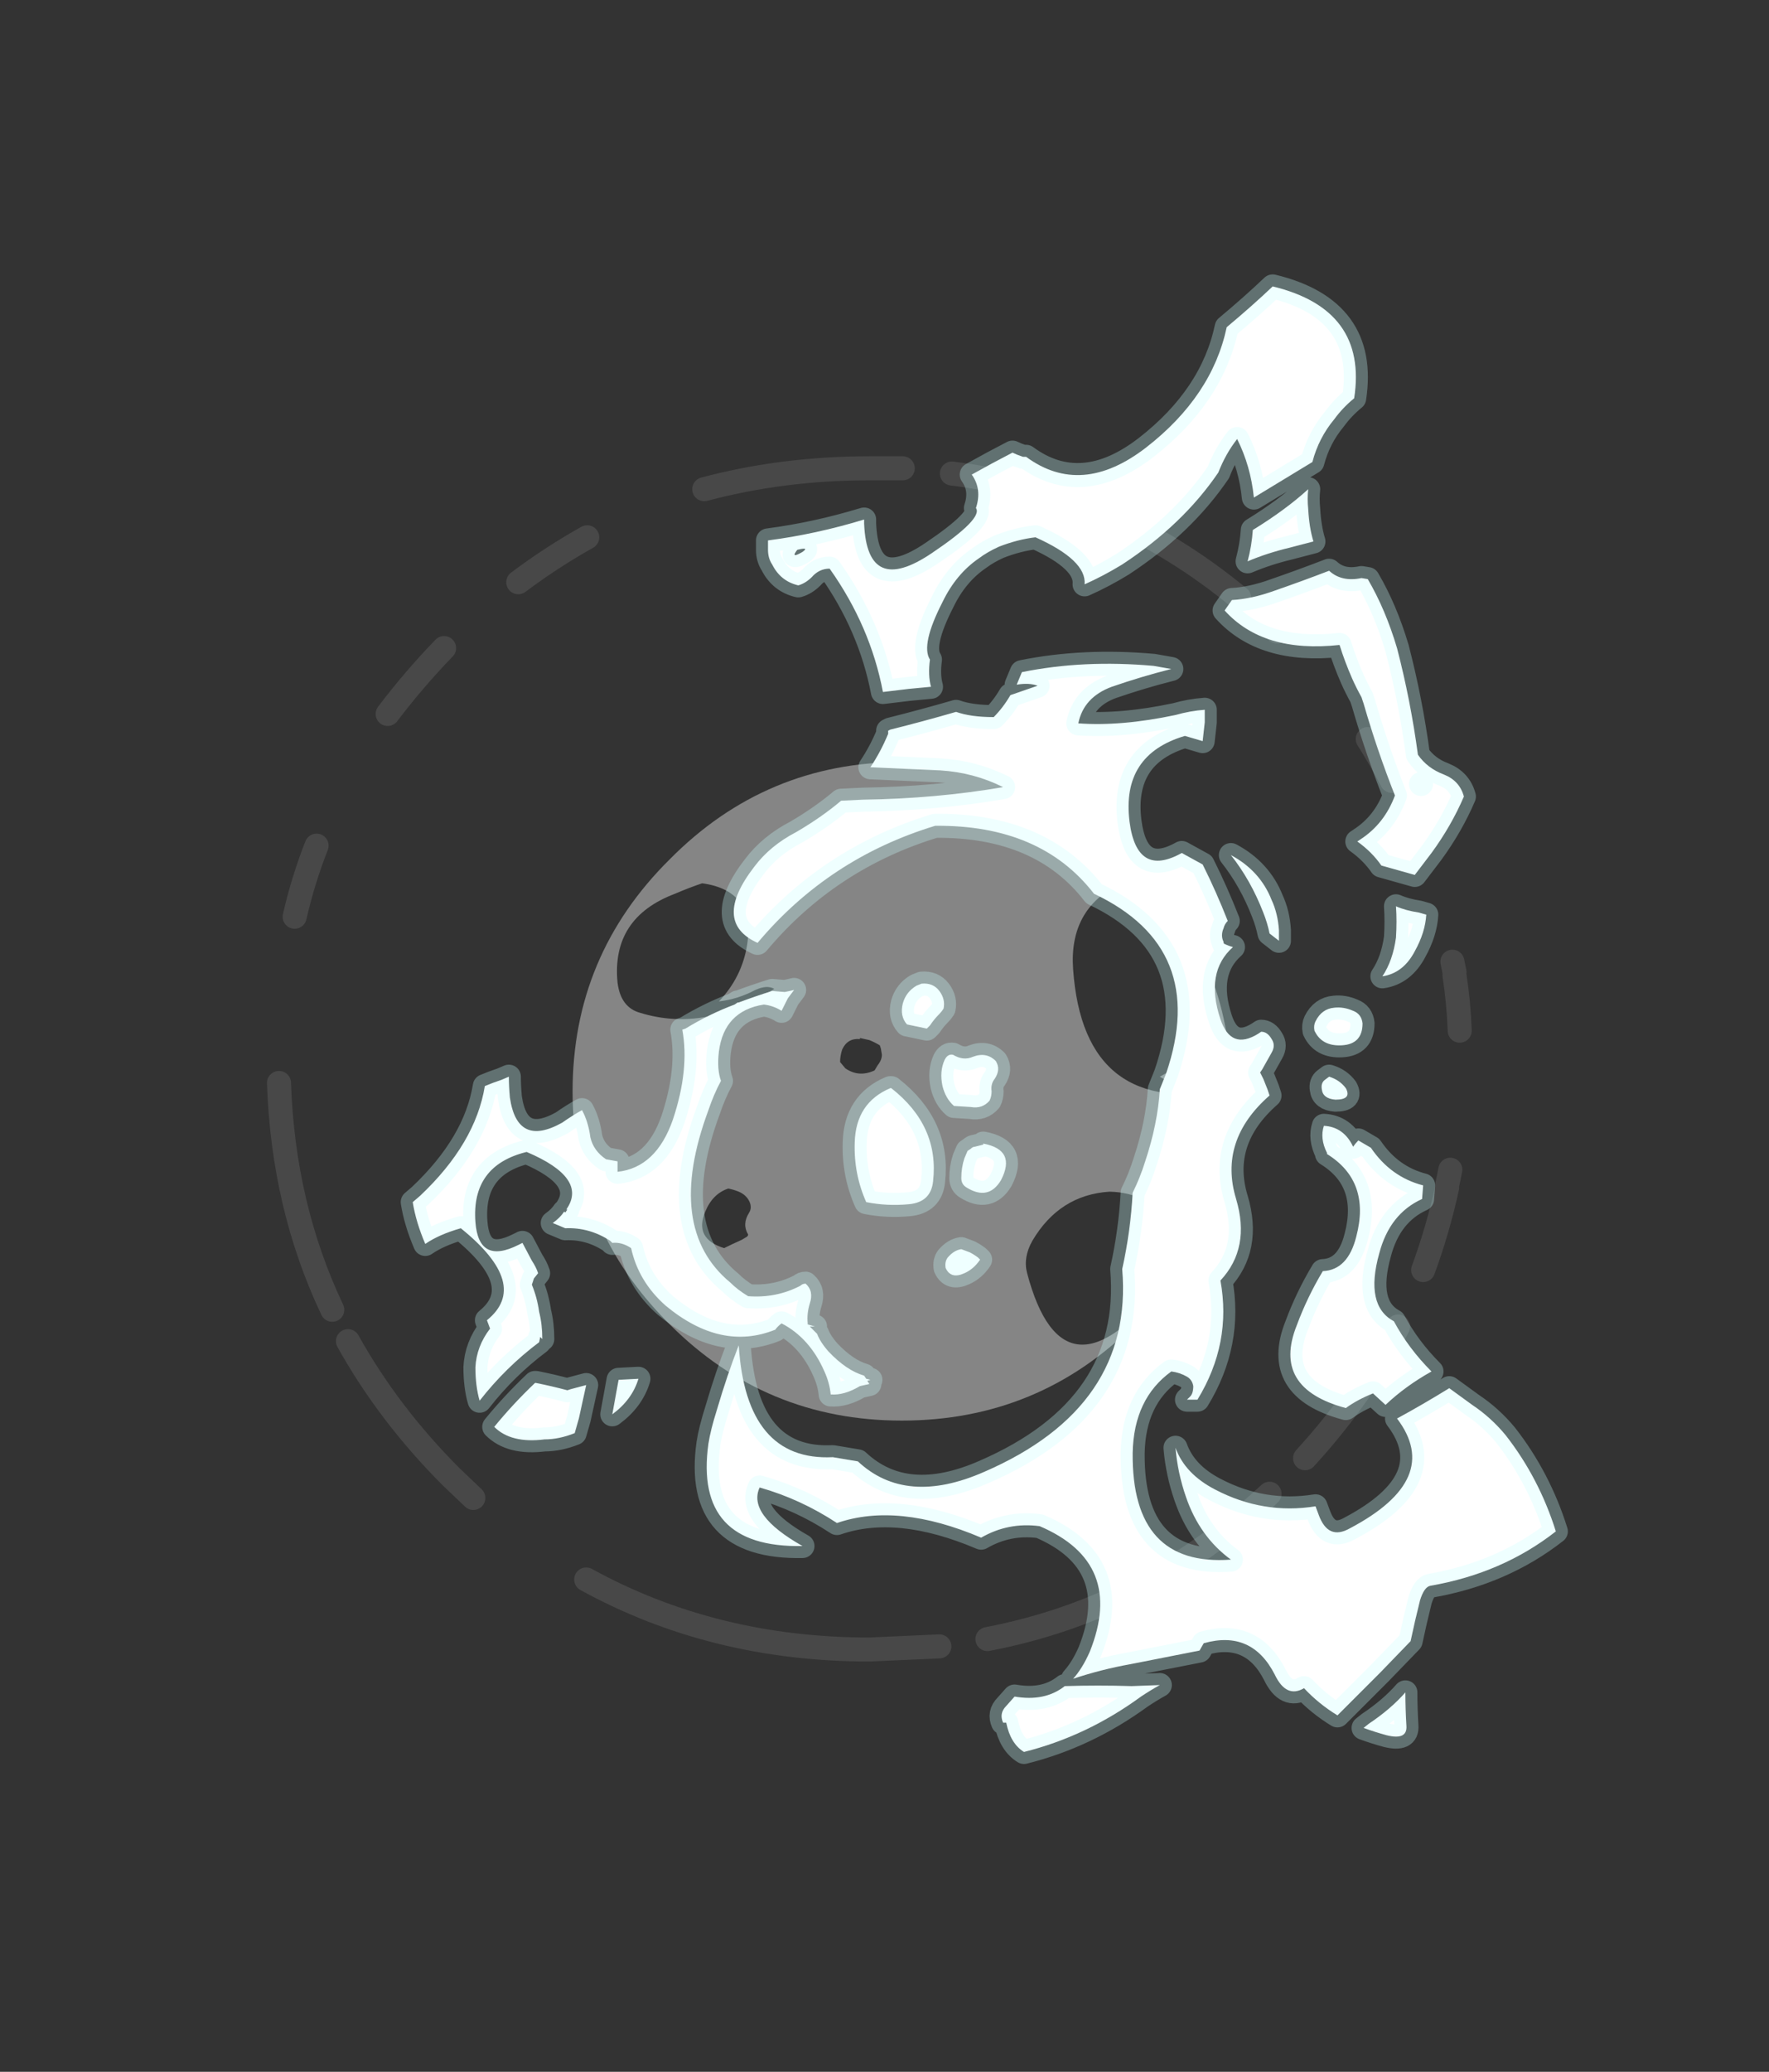 <?xml version="1.0" encoding="UTF-8" standalone="no"?>
<svg xmlns:ffdec="https://www.free-decompiler.com/flash" xmlns:xlink="http://www.w3.org/1999/xlink" ffdec:objectType="frame" height="693.7px" width="592.55px" xmlns="http://www.w3.org/2000/svg">
  <rect width="100%" height="100%" fill="#333333" stroke="none"/>
  <g transform="matrix(1.0, 0.0, 0.0, 1.0, 286.65, 404.25)">
    <use ffdec:characterId="521" height="60.0" transform="matrix(7.0, 0.0, 0.0, 7.0, -205.45, -259.7)" width="59.95" xlink:href="#shape0"/>
    <use ffdec:characterId="520" height="73.5" transform="matrix(7.0, 0.0, 0.0, 7.0, -160.3, -320.25)" width="58.1" xlink:href="#shape1"/>
  </g>
  <defs>
    <g id="shape0" transform="matrix(1.0, 0.0, 0.0, 1.0, 29.35, 37.1)">
      <path d="M-7.25 -34.35 Q-3.5 -35.35 0.65 -35.35 L2.25 -35.35 M4.6 -35.1 Q12.3 -34.15 18.35 -29.15 M20.1 -27.6 L20.15 -27.55 M24.5 -22.4 Q25.1 -21.45 25.65 -20.4 M28.55 -11.75 L28.65 -11.25 M28.65 -11.1 Q28.85 -9.8 28.9 -8.45 M28.45 -1.8 L28.3 -1.05 M-16.15 -29.9 Q-14.55 -31.1 -12.85 -32.05 M-26.85 -13.9 Q-26.45 -15.65 -25.8 -17.3 M-22.4 -23.6 Q-21.15 -25.25 -19.7 -26.75 M-18.3 13.9 L-19.35 12.9 Q-22.35 9.9 -24.3 6.4 M4.0 21.0 L0.65 21.15 Q-6.8 21.15 -12.9 17.8 M19.8 13.7 Q13.9 19.2 6.3 20.65 M25.95 5.7 Q24.2 9.05 21.5 12.0 M28.3 -0.95 Q27.85 1.1 27.15 3.0 M-25.05 4.9 Q-27.4 -0.05 -27.6 -5.95" fill="none" stroke="#ffffff" stroke-linecap="round" stroke-linejoin="round" stroke-opacity="0.102" stroke-width="1.15"/>
      <path d="M-5.1 -0.3 Q-5.25 -0.6 -5.6 -0.75 -5.85 -0.85 -6.1 -0.9 -6.85 -0.65 -7.2 0.2 -7.75 1.5 -6.3 1.95 -5.9 1.75 -5.45 1.55 L-5.2 1.4 Q-5.15 1.35 -5.15 1.3 -5.45 0.8 -5.1 0.25 -4.95 0.0 -5.1 -0.3 M-7.35 -15.5 Q-7.95 -15.3 -8.65 -15.0 -11.7 -13.85 -11.4 -10.75 -11.25 -9.55 -10.3 -9.3 -7.2 -8.35 -3.9 -10.45 -4.25 -10.65 -4.8 -10.4 -5.65 -9.95 -6.55 -9.85 -5.45 -11.0 -5.2 -12.55 -4.8 -15.15 -7.35 -15.5 M16.95 -10.45 Q16.95 -10.9 16.9 -11.3 17.9 -8.85 17.95 -6.0 L17.2 -5.95 Q15.75 -5.5 14.55 -6.25 17.0 -7.55 16.95 -10.45 M0.2 -8.1 L0.2 -8.05 Q-0.4 -8.1 -0.65 -7.55 -0.75 -7.25 -0.75 -6.95 L-0.5 -6.65 Q0.15 -6.2 0.9 -6.55 L1.05 -6.8 Q1.25 -7.05 1.25 -7.3 L1.2 -7.6 1.15 -7.75 Q0.9 -7.9 0.65 -8.0 L0.2 -8.1 M15.15 -14.55 Q14.15 -15.25 12.6 -15.45 10.2 -14.25 10.4 -11.4 10.9 -4.2 17.95 -5.65 L17.95 -5.55 Q17.95 -0.75 15.5 3.0 L15.2 3.0 Q15.55 1.75 14.9 0.75 14.05 -0.7 12.15 -0.75 9.75 -0.6 8.45 1.6 8.0 2.4 8.2 3.15 9.95 9.75 14.8 3.6 L15.1 3.6 Q14.3 4.65 13.35 5.6 8.75 10.2 2.2 10.2 -4.3 10.2 -8.9 5.6 -13.55 1.0 -13.55 -5.55 -13.55 -12.05 -8.9 -16.65 -4.3 -21.3 2.2 -21.3 8.75 -21.3 13.35 -16.65 14.35 -15.65 15.15 -14.55" fill="#ffffff" fill-opacity="0.4" fill-rule="evenodd" stroke="none"/>
    </g>
    <g id="shape1" transform="matrix(1.0, 0.0, 0.0, 1.0, 22.9, 45.75)">
      <path d="M15.3 -23.55 Q16.0 -23.75 16.7 -23.8 L16.7 -23.2 16.6 -22.3 15.75 -22.55 Q12.7 -21.65 13.1 -18.45 13.45 -15.75 15.6 -16.95 L16.6 -16.4 Q17.25 -15.1 17.8 -13.7 17.65 -13.55 17.6 -13.35 17.45 -13.0 17.6 -12.7 17.6 -12.6 17.65 -12.6 17.85 -12.5 18.05 -12.45 16.7 -11.25 17.45 -9.0 17.95 -7.5 19.25 -8.3 L19.4 -8.4 Q19.7 -8.4 19.9 -8.05 20.1 -7.75 19.9 -7.4 L19.45 -6.6 19.35 -6.45 19.5 -6.15 19.7 -5.65 Q19.75 -5.5 19.8 -5.35 17.35 -3.2 18.2 -0.4 18.9 1.95 17.45 3.5 18.0 6.5 16.35 9.2 L15.85 9.2 16.0 9.05 Q16.15 8.9 16.15 8.55 16.1 8.25 15.85 8.1 15.5 7.9 15.1 7.85 13.3 9.15 13.25 11.75 13.2 17.2 17.95 16.85 16.45 15.75 15.8 13.85 15.4 12.7 15.3 11.5 15.75 12.75 17.2 13.5 19.5 14.7 22.0 14.3 L22.15 14.7 Q22.6 15.95 23.65 15.35 28.1 13.0 25.9 10.1 27.1 9.45 28.4 8.65 L29.5 9.45 Q30.4 10.05 31.1 10.9 32.7 12.95 33.5 15.5 30.95 17.5 27.5 18.1 27.2 18.15 27.0 18.8 26.75 19.8 26.55 20.75 L25.1 22.25 23.05 24.3 Q22.15 23.75 21.45 23.0 20.6 23.5 20.05 22.35 18.95 20.2 16.65 20.85 L16.45 21.2 13.15 21.85 Q11.75 22.1 10.4 22.55 10.85 22.05 11.2 21.25 12.9 17.0 8.8 15.25 7.3 15.05 6.0 15.8 2.0 14.1 -0.9 15.1 -2.65 13.95 -4.6 13.4 -5.2 14.7 -2.55 16.2 -7.75 16.3 -7.05 11.3 -6.95 10.65 -6.65 9.7 -6.15 8.0 -5.6 6.6 -5.25 12.15 -1.1 11.95 L0.1 12.15 Q2.4 14.3 6.15 12.65 13.3 9.55 12.75 2.95 13.15 1.15 13.25 -0.7 13.6 -1.4 13.85 -2.2 14.45 -4.0 14.55 -5.65 L14.85 -6.4 Q16.9 -12.4 11.4 -15.0 8.85 -18.3 3.8 -18.25 -1.3 -16.7 -4.7 -12.65 -6.9 -13.65 -4.85 -16.3 -4.1 -17.3 -2.85 -17.95 -1.65 -18.65 -0.7 -19.45 L0.35 -19.5 Q3.85 -19.55 7.05 -20.1 5.65 -20.8 4.05 -20.9 L0.7 -21.05 Q1.2 -21.8 1.55 -22.65 L1.55 -22.8 1.65 -22.85 Q3.25 -23.25 4.8 -23.7 5.5 -23.45 6.6 -23.45 7.05 -23.9 7.4 -24.5 L8.7 -24.95 Q8.3 -25.1 7.7 -25.0 L7.95 -25.6 Q10.9 -26.2 14.25 -25.9 L15.1 -25.75 Q13.7 -25.4 12.25 -24.9 10.9 -24.4 10.65 -23.15 12.7 -23.0 15.3 -23.55 M21.65 -33.4 Q21.7 -32.5 21.9 -31.85 L20.75 -31.55 Q19.7 -31.3 18.75 -30.9 18.95 -31.65 19.0 -32.4 20.55 -33.35 21.65 -34.35 21.6 -33.9 21.65 -33.4 M8.0 -35.9 L8.15 -35.9 Q10.8 -33.95 13.9 -36.35 17.05 -38.8 17.75 -42.1 18.95 -43.1 19.95 -44.05 24.5 -42.95 23.85 -38.7 23.3 -38.25 22.9 -37.7 22.15 -36.8 21.85 -35.65 20.45 -34.8 19.05 -33.95 18.9 -35.45 18.25 -36.75 17.7 -36.05 17.35 -35.15 15.65 -32.65 12.75 -30.75 11.85 -30.2 10.95 -29.8 11.05 -30.95 8.6 -32.05 7.75 -31.95 6.85 -31.6 6.3 -31.35 5.9 -31.05 4.8 -30.3 4.15 -28.95 3.1 -26.9 3.55 -26.2 3.45 -25.45 3.6 -24.9 L2.55 -24.8 1.3 -24.65 Q0.7 -27.8 -1.25 -30.55 -1.75 -30.55 -2.1 -30.15 -2.4 -29.85 -2.75 -29.75 -3.6 -29.95 -4.0 -30.75 -4.2 -31.05 -4.2 -31.45 L-4.2 -31.9 Q-1.9 -32.2 0.4 -32.9 L0.4 -32.7 Q0.55 -29.2 3.65 -31.3 6.1 -32.95 5.75 -33.45 6.05 -34.35 5.55 -35.05 L6.55 -35.6 7.5 -36.1 Q7.7 -36.0 8.0 -35.9 M24.2 -30.1 L24.5 -30.05 Q25.35 -28.6 25.9 -26.75 26.55 -24.25 26.9 -21.65 27.35 -21.0 28.15 -20.7 28.9 -20.4 29.1 -19.65 28.5 -18.25 27.55 -16.95 L26.75 -15.9 25.15 -16.35 Q24.7 -17.0 24.0 -17.5 L24.15 -17.6 Q25.3 -18.35 25.8 -19.7 24.95 -21.85 24.3 -24.1 L24.2 -24.4 Q23.95 -24.85 23.75 -25.3 23.4 -26.1 23.15 -26.9 19.5 -26.5 17.65 -28.55 L18.0 -29.05 Q18.95 -29.1 20.05 -29.5 21.35 -29.95 22.65 -30.45 23.25 -29.9 24.2 -30.1 M19.9 -14.7 L19.9 -14.7 Q20.2 -14.05 20.25 -13.25 L20.25 -12.75 19.8 -13.1 Q19.7 -13.6 19.5 -14.1 18.9 -15.65 17.95 -16.85 19.35 -16.1 19.9 -14.7 M3.15 -10.7 Q3.7 -10.75 4.0 -10.35 4.3 -9.95 4.2 -9.5 4.1 -9.35 4.0 -9.25 3.75 -9.0 3.55 -8.7 L3.4 -8.55 2.45 -8.75 Q2.1 -9.15 2.25 -9.75 2.4 -10.3 2.9 -10.6 L3.15 -10.7 M5.6 -7.2 Q6.25 -7.45 6.7 -7.0 6.95 -6.6 6.65 -6.15 6.45 -5.9 6.5 -5.55 6.5 -5.3 6.4 -5.1 6.05 -4.7 5.5 -4.8 L4.7 -4.85 Q4.3 -5.2 4.15 -5.8 4.0 -6.5 4.25 -7.05 4.4 -7.35 4.65 -7.3 5.15 -7.0 5.6 -7.2 M1.7 -5.7 Q4.0 -3.9 3.7 -1.25 3.6 -0.25 2.55 -0.15 1.5 -0.05 0.5 -0.25 -0.1 -1.6 -0.05 -3.1 0.0 -5.0 1.65 -5.7 L1.7 -5.7 M5.05 -1.4 Q5.05 -1.9 5.2 -2.35 L5.35 -2.7 5.5 -2.8 Q5.6 -2.9 5.7 -2.9 L6.1 -3.0 6.1 -3.05 Q7.7 -2.75 6.95 -1.3 6.35 -0.3 5.3 -0.95 5.05 -1.1 5.05 -1.4 M22.0 -8.9 Q22.3 -9.5 22.9 -9.55 23.35 -9.6 23.8 -9.4 24.2 -9.25 24.25 -8.8 24.25 -7.8 23.25 -7.75 22.3 -7.7 21.95 -8.45 21.9 -8.7 22.0 -8.9 M22.45 -6.1 L22.65 -6.25 Q23.15 -6.1 23.45 -5.7 23.75 -5.15 22.95 -5.15 22.35 -5.2 22.3 -5.65 22.25 -5.95 22.45 -6.1 M22.55 -2.6 Q22.2 -3.3 22.4 -3.9 23.35 -3.85 23.8 -2.9 23.9 -3.05 24.05 -3.2 L24.65 -2.85 Q25.6 -1.45 27.15 -1.05 L27.1 -0.4 Q25.55 0.3 25.05 2.2 24.35 4.7 25.75 5.45 26.45 6.75 27.55 7.85 26.3 8.55 25.35 9.45 L24.75 8.9 Q24.0 9.2 23.45 9.6 19.9 8.65 21.1 5.65 21.6 4.3 22.35 3.05 23.55 3.0 23.95 1.4 24.65 -1.25 22.55 -2.55 L22.55 -2.6 M27.05 -20.25 L27.05 -20.25 M26.75 -12.25 Q26.2 -11.2 25.2 -11.05 25.7 -11.8 25.85 -12.9 25.9 -13.7 25.85 -14.4 26.3 -14.2 26.95 -14.1 L27.3 -14.0 Q27.25 -13.15 26.75 -12.25 M24.3 24.9 L24.55 24.7 Q25.6 24.0 26.3 23.2 26.3 24.0 26.35 24.8 26.4 25.5 25.4 25.25 24.85 25.1 24.3 24.9 M5.95 2.5 Q5.65 2.95 5.2 3.15 4.55 3.45 4.3 2.9 4.25 2.6 4.4 2.4 4.7 2.05 5.05 2.0 L5.45 2.15 Q5.65 2.25 5.85 2.4 L5.95 2.5 M0.5 8.2 L0.7 8.25 0.55 8.3 0.65 8.45 0.2 8.55 Q-0.55 9.0 -1.2 8.95 -1.25 8.4 -1.5 7.85 -2.2 6.25 -3.55 5.55 -3.75 5.7 -3.85 5.85 -6.45 6.9 -9.1 4.7 -10.4 3.55 -10.75 1.95 -11.2 1.65 -11.65 1.7 L-11.75 1.6 Q-12.75 0.95 -13.9 1.0 L-14.5 0.75 Q-14.15 0.5 -13.95 0.2 L-13.9 0.25 -13.8 0.1 -13.85 0.1 Q-12.8 -1.4 -15.75 -2.65 -18.4 -2.0 -18.2 0.7 -18.05 2.75 -16.15 1.8 L-15.95 1.7 -15.5 2.55 Q-15.3 2.85 -15.2 3.15 L-15.4 3.4 -15.5 3.7 Q-15.25 4.3 -15.15 5.0 -15.0 5.6 -15.0 6.3 L-15.1 6.2 -15.15 6.45 Q-16.75 7.65 -18.0 9.25 -18.2 8.55 -18.2 7.65 -18.15 6.65 -17.5 5.8 L-17.65 5.4 Q-15.55 3.7 -18.9 1.0 -19.95 1.3 -20.6 1.75 -21.05 0.7 -21.2 -0.25 L-20.85 -0.55 Q-18.2 -3.05 -17.75 -5.8 -17.4 -5.95 -16.95 -6.1 L-16.6 -6.25 Q-16.6 -5.8 -16.55 -5.25 -16.2 -2.85 -14.05 -4.05 -13.55 -4.4 -13.1 -4.65 -12.8 -4.1 -12.7 -3.35 -12.55 -2.7 -11.95 -2.3 L-11.4 -2.2 -11.4 -1.7 Q-9.55 -1.9 -8.75 -4.2 -7.95 -6.6 -8.3 -8.5 L-8.15 -8.55 Q-7.0 -9.25 -5.8 -9.7 L-5.65 -9.8 -5.6 -9.8 Q-4.8 -10.1 -4.0 -10.35 L-3.4 -10.3 Q-3.15 -10.35 -2.95 -10.4 L-3.25 -10.0 -3.55 -9.4 Q-3.95 -9.65 -4.4 -9.7 -6.3 -9.4 -6.55 -7.45 -6.65 -6.6 -6.45 -6.05 -6.8 -5.4 -7.05 -4.65 -9.15 1.0 -6.0 3.6 -5.65 3.95 -5.15 4.25 -3.8 4.35 -2.65 3.75 -2.55 3.65 -2.4 3.65 -2.0 4.0 -2.2 4.6 -2.35 5.1 -2.3 5.55 L-2.3 5.6 -1.95 5.7 -2.2 5.7 -1.85 6.05 Q-1.7 6.45 -1.3 6.9 -0.45 7.8 0.4 8.05 L0.5 8.2 M7.6 23.4 Q9.05 23.65 10.0 22.9 11.6 22.85 13.2 22.9 L14.55 22.85 Q14.1 23.1 13.65 23.4 11.05 25.3 8.05 26.05 7.4 25.65 7.2 24.65 L7.05 24.65 Q6.85 24.2 7.2 23.85 L7.6 23.4 M-2.55 -31.35 Q-2.2 -31.6 -2.8 -31.45 -3.15 -31.0 -2.55 -31.35 M-10.4 8.2 Q-10.7 9.2 -11.65 9.9 L-11.35 8.25 -10.4 8.2 M-12.9 8.5 L-13.25 10.1 -13.45 10.8 Q-14.2 11.1 -14.9 11.1 -16.5 11.3 -17.3 10.5 -16.4 9.4 -15.35 8.4 L-15.3 8.4 Q-14.55 8.55 -13.8 8.75 L-13.65 8.7 -12.9 8.5" fill="#ffffff" fill-rule="evenodd" stroke="none"/>
      <path d="M24.2 -30.1 Q23.25 -29.9 22.65 -30.45 21.35 -29.95 20.05 -29.5 18.95 -29.1 18.0 -29.05 L17.65 -28.55 Q19.5 -26.5 23.15 -26.9 23.4 -26.1 23.75 -25.3 23.95 -24.85 24.2 -24.4 L24.3 -24.1 Q24.95 -21.85 25.8 -19.7 25.3 -18.35 24.15 -17.6 L24.0 -17.5 Q24.7 -17.0 25.15 -16.35 L26.75 -15.9 27.55 -16.95 Q28.5 -18.25 29.1 -19.65 28.9 -20.4 28.15 -20.7 27.35 -21.0 26.9 -21.65 26.55 -24.25 25.9 -26.75 25.35 -28.6 24.5 -30.05 L24.2 -30.1 M8.0 -35.9 Q7.7 -36.0 7.5 -36.1 L6.55 -35.6 5.55 -35.05 Q6.05 -34.35 5.75 -33.45 6.1 -32.95 3.65 -31.3 0.55 -29.2 0.4 -32.7 L0.4 -32.9 Q-1.9 -32.2 -4.2 -31.9 L-4.2 -31.45 Q-4.2 -31.05 -4.0 -30.75 -3.6 -29.95 -2.75 -29.75 -2.4 -29.85 -2.1 -30.15 -1.75 -30.55 -1.25 -30.55 0.7 -27.8 1.3 -24.65 L2.55 -24.8 3.6 -24.9 Q3.45 -25.45 3.55 -26.2 3.1 -26.9 4.15 -28.95 4.8 -30.3 5.9 -31.05 6.3 -31.35 6.85 -31.6 7.75 -31.95 8.6 -32.05 11.05 -30.95 10.95 -29.8 11.85 -30.2 12.75 -30.75 15.65 -32.65 17.35 -35.15 17.7 -36.05 18.25 -36.75 18.9 -35.45 19.05 -33.95 20.45 -34.8 21.85 -35.65 22.15 -36.8 22.9 -37.7 23.3 -38.25 23.85 -38.7 24.5 -42.95 19.95 -44.05 18.95 -43.1 17.75 -42.1 17.05 -38.8 13.9 -36.35 10.8 -33.95 8.15 -35.9 L8.0 -35.9 M21.65 -33.4 Q21.6 -33.9 21.65 -34.35 20.55 -33.35 19.0 -32.4 18.95 -31.65 18.75 -30.9 19.7 -31.3 20.75 -31.55 L21.9 -31.85 Q21.7 -32.5 21.65 -33.4 M15.3 -23.55 Q12.7 -23.0 10.65 -23.15 10.9 -24.4 12.25 -24.9 13.7 -25.4 15.1 -25.75 L14.25 -25.9 Q10.9 -26.2 7.95 -25.6 L7.7 -25.0 Q8.3 -25.1 8.7 -24.95 L7.4 -24.5 Q7.05 -23.9 6.6 -23.45 5.5 -23.45 4.8 -23.7 3.25 -23.25 1.65 -22.85 L1.55 -22.8 1.55 -22.65 Q1.2 -21.8 0.7 -21.05 L4.05 -20.9 Q5.65 -20.8 7.05 -20.1 3.85 -19.55 0.35 -19.5 L-0.7 -19.45 Q-1.65 -18.65 -2.85 -17.95 -4.1 -17.3 -4.85 -16.3 -6.9 -13.65 -4.7 -12.65 -1.3 -16.7 3.8 -18.25 8.85 -18.3 11.4 -15.0 16.9 -12.4 14.85 -6.4 L14.55 -5.65 Q14.45 -4.0 13.85 -2.2 13.6 -1.4 13.25 -0.7 13.15 1.15 12.75 2.95 13.3 9.55 6.15 12.65 2.4 14.3 0.1 12.15 L-1.1 11.95 Q-5.25 12.15 -5.6 6.6 -6.15 8.0 -6.65 9.7 -6.95 10.65 -7.05 11.3 -7.75 16.3 -2.55 16.2 -5.2 14.7 -4.6 13.4 -2.65 13.95 -0.9 15.1 2.0 14.1 6.0 15.8 7.3 15.05 8.8 15.25 12.9 17.0 11.2 21.25 10.85 22.05 10.4 22.55 11.75 22.1 13.15 21.85 L16.45 21.2 16.65 20.85 Q18.95 20.2 20.05 22.35 20.6 23.5 21.45 23.0 22.15 23.75 23.05 24.3 L25.1 22.25 26.55 20.75 Q26.75 19.8 27.0 18.8 27.2 18.15 27.5 18.1 30.95 17.5 33.5 15.5 32.7 12.95 31.1 10.9 30.4 10.05 29.5 9.45 L28.4 8.65 Q27.1 9.45 25.9 10.1 28.1 13.0 23.65 15.35 22.6 15.95 22.15 14.7 L22.0 14.3 Q19.5 14.7 17.2 13.5 15.75 12.75 15.3 11.5 15.4 12.7 15.8 13.85 16.45 15.75 17.95 16.85 13.2 17.2 13.25 11.75 13.3 9.15 15.1 7.85 15.5 7.9 15.85 8.1 16.1 8.25 16.15 8.55 16.15 8.9 16.0 9.05 L15.85 9.2 16.35 9.2 Q18.0 6.5 17.45 3.5 18.9 1.95 18.2 -0.4 17.35 -3.2 19.8 -5.35 19.75 -5.5 19.7 -5.65 L19.5 -6.15 19.35 -6.45 19.45 -6.6 19.9 -7.4 Q20.1 -7.75 19.9 -8.05 19.7 -8.4 19.4 -8.4 L19.25 -8.3 Q17.95 -7.5 17.45 -9.0 16.7 -11.25 18.05 -12.45 17.85 -12.5 17.65 -12.6 17.6 -12.6 17.6 -12.7 17.45 -13.0 17.6 -13.35 17.65 -13.55 17.8 -13.7 17.25 -15.1 16.6 -16.4 L15.6 -16.95 Q13.45 -15.75 13.1 -18.45 12.7 -21.65 15.75 -22.55 L16.6 -22.3 16.7 -23.2 16.7 -23.8 Q16.0 -23.75 15.3 -23.55 M19.9 -14.7 L19.9 -14.7 Q20.2 -14.05 20.25 -13.25 L20.25 -12.75 19.8 -13.1 Q19.7 -13.6 19.5 -14.1 18.9 -15.65 17.95 -16.85 19.35 -16.1 19.9 -14.7 M3.15 -10.7 Q3.7 -10.75 4.0 -10.35 4.3 -9.95 4.2 -9.5 4.1 -9.35 4.0 -9.25 3.75 -9.0 3.55 -8.7 L3.4 -8.55 2.45 -8.75 Q2.1 -9.15 2.25 -9.75 2.4 -10.3 2.9 -10.6 L3.15 -10.7 M5.6 -7.2 Q6.25 -7.45 6.7 -7.0 6.95 -6.6 6.65 -6.15 6.45 -5.9 6.5 -5.55 6.5 -5.3 6.4 -5.1 6.05 -4.7 5.5 -4.8 L4.7 -4.85 Q4.3 -5.2 4.15 -5.8 4.0 -6.5 4.25 -7.05 4.4 -7.35 4.65 -7.3 5.15 -7.0 5.6 -7.2 M1.7 -5.7 Q4.0 -3.9 3.7 -1.25 3.6 -0.25 2.55 -0.15 1.5 -0.05 0.5 -0.25 -0.1 -1.6 -0.05 -3.1 0.0 -5.0 1.65 -5.7 L1.7 -5.7 M5.05 -1.4 Q5.05 -1.9 5.2 -2.35 L5.35 -2.7 5.5 -2.8 Q5.6 -2.9 5.7 -2.9 L6.1 -3.0 6.1 -3.05 Q7.7 -2.75 6.95 -1.3 6.35 -0.3 5.3 -0.95 5.05 -1.1 5.05 -1.4 M22.0 -8.9 Q22.3 -9.5 22.9 -9.55 23.35 -9.6 23.8 -9.4 24.2 -9.25 24.25 -8.8 24.25 -7.8 23.25 -7.75 22.3 -7.7 21.95 -8.45 21.9 -8.7 22.0 -8.9 M22.45 -6.1 L22.65 -6.25 Q23.15 -6.1 23.45 -5.7 23.75 -5.15 22.95 -5.15 22.35 -5.2 22.3 -5.65 22.25 -5.95 22.45 -6.1 M22.55 -2.6 Q22.2 -3.3 22.4 -3.9 23.35 -3.85 23.8 -2.9 23.9 -3.05 24.05 -3.2 L24.65 -2.85 Q25.6 -1.45 27.15 -1.05 L27.1 -0.4 Q25.55 0.3 25.05 2.2 24.35 4.7 25.75 5.45 26.45 6.75 27.55 7.85 26.3 8.55 25.35 9.45 L24.75 8.9 Q24.0 9.2 23.45 9.6 19.9 8.65 21.1 5.65 21.6 4.3 22.35 3.05 23.55 3.0 23.95 1.4 24.65 -1.25 22.55 -2.55 L22.55 -2.6 M27.05 -20.25 L27.05 -20.25 M26.75 -12.25 Q26.2 -11.2 25.2 -11.05 25.7 -11.8 25.85 -12.9 25.9 -13.7 25.85 -14.4 26.3 -14.2 26.95 -14.1 L27.3 -14.0 Q27.25 -13.15 26.75 -12.25 M24.3 24.9 Q24.85 25.1 25.4 25.25 26.4 25.5 26.35 24.8 26.3 24.0 26.3 23.2 25.6 24.0 24.55 24.7 L24.3 24.9 M5.95 2.5 Q5.65 2.95 5.2 3.15 4.55 3.45 4.3 2.9 4.25 2.6 4.4 2.4 4.7 2.05 5.05 2.0 L5.45 2.15 Q5.65 2.25 5.85 2.4 L5.95 2.5 M0.5 8.2 L0.7 8.25 0.55 8.3 0.65 8.45 0.2 8.55 Q-0.55 9.0 -1.2 8.95 -1.25 8.4 -1.5 7.85 -2.2 6.25 -3.55 5.55 -3.75 5.7 -3.85 5.85 -6.45 6.9 -9.1 4.7 -10.4 3.55 -10.75 1.95 -11.2 1.65 -11.65 1.7 L-11.75 1.6 Q-12.75 0.95 -13.9 1.0 L-14.5 0.75 Q-14.15 0.5 -13.95 0.2 L-13.9 0.25 -13.8 0.1 -13.85 0.1 Q-12.8 -1.4 -15.75 -2.65 -18.4 -2.0 -18.2 0.7 -18.05 2.75 -16.15 1.8 L-15.95 1.7 -15.5 2.55 Q-15.3 2.85 -15.2 3.15 L-15.4 3.4 -15.5 3.7 Q-15.25 4.3 -15.15 5.0 -15.0 5.6 -15.0 6.3 L-15.1 6.2 -15.15 6.45 Q-16.75 7.65 -18.0 9.25 -18.2 8.55 -18.2 7.65 -18.15 6.65 -17.5 5.8 L-17.65 5.4 Q-15.55 3.7 -18.9 1.0 -19.95 1.3 -20.6 1.75 -21.05 0.7 -21.2 -0.25 L-20.85 -0.55 Q-18.2 -3.05 -17.75 -5.8 -17.4 -5.95 -16.95 -6.1 L-16.6 -6.25 Q-16.6 -5.8 -16.55 -5.25 -16.2 -2.85 -14.05 -4.05 -13.55 -4.4 -13.1 -4.65 -12.8 -4.1 -12.7 -3.35 -12.55 -2.7 -11.95 -2.3 L-11.4 -2.2 -11.4 -1.7 Q-9.55 -1.9 -8.75 -4.2 -7.95 -6.6 -8.3 -8.5 L-8.15 -8.55 Q-7.0 -9.25 -5.8 -9.7 L-5.65 -9.8 -5.6 -9.8 Q-4.8 -10.1 -4.0 -10.35 L-3.4 -10.3 Q-3.15 -10.35 -2.95 -10.4 L-3.25 -10.0 -3.55 -9.4 Q-3.95 -9.65 -4.4 -9.7 -6.3 -9.4 -6.55 -7.45 -6.65 -6.6 -6.45 -6.05 -6.8 -5.4 -7.05 -4.65 -9.15 1.0 -6.0 3.6 -5.65 3.95 -5.15 4.25 -3.8 4.35 -2.65 3.75 -2.55 3.65 -2.4 3.65 -2.0 4.0 -2.2 4.6 -2.35 5.1 -2.3 5.55 L-2.3 5.6 -1.95 5.7 -2.2 5.7 -1.85 6.05 Q-1.7 6.45 -1.3 6.9 -0.45 7.8 0.4 8.05 L0.5 8.2 M7.6 23.4 Q9.05 23.65 10.0 22.9 11.6 22.85 13.2 22.9 L14.55 22.85 Q14.1 23.1 13.65 23.4 11.05 25.3 8.05 26.05 7.4 25.65 7.2 24.65 L7.05 24.65 Q6.85 24.2 7.2 23.85 L7.6 23.4 M-2.55 -31.35 Q-2.2 -31.6 -2.8 -31.45 -3.15 -31.0 -2.55 -31.35 M-10.4 8.2 Q-10.7 9.2 -11.65 9.9 L-11.35 8.25 -10.4 8.2 M-12.9 8.5 L-13.25 10.1 -13.45 10.8 Q-14.2 11.1 -14.9 11.1 -16.5 11.3 -17.3 10.5 -16.4 9.4 -15.35 8.4 L-15.3 8.4 Q-14.55 8.55 -13.8 8.75 L-13.65 8.7 -12.9 8.5 Z" fill="none" stroke="#ccffff" stroke-linecap="round" stroke-linejoin="round" stroke-opacity="0.302" stroke-width="1.15"/>
    </g>
  </defs>
</svg>
